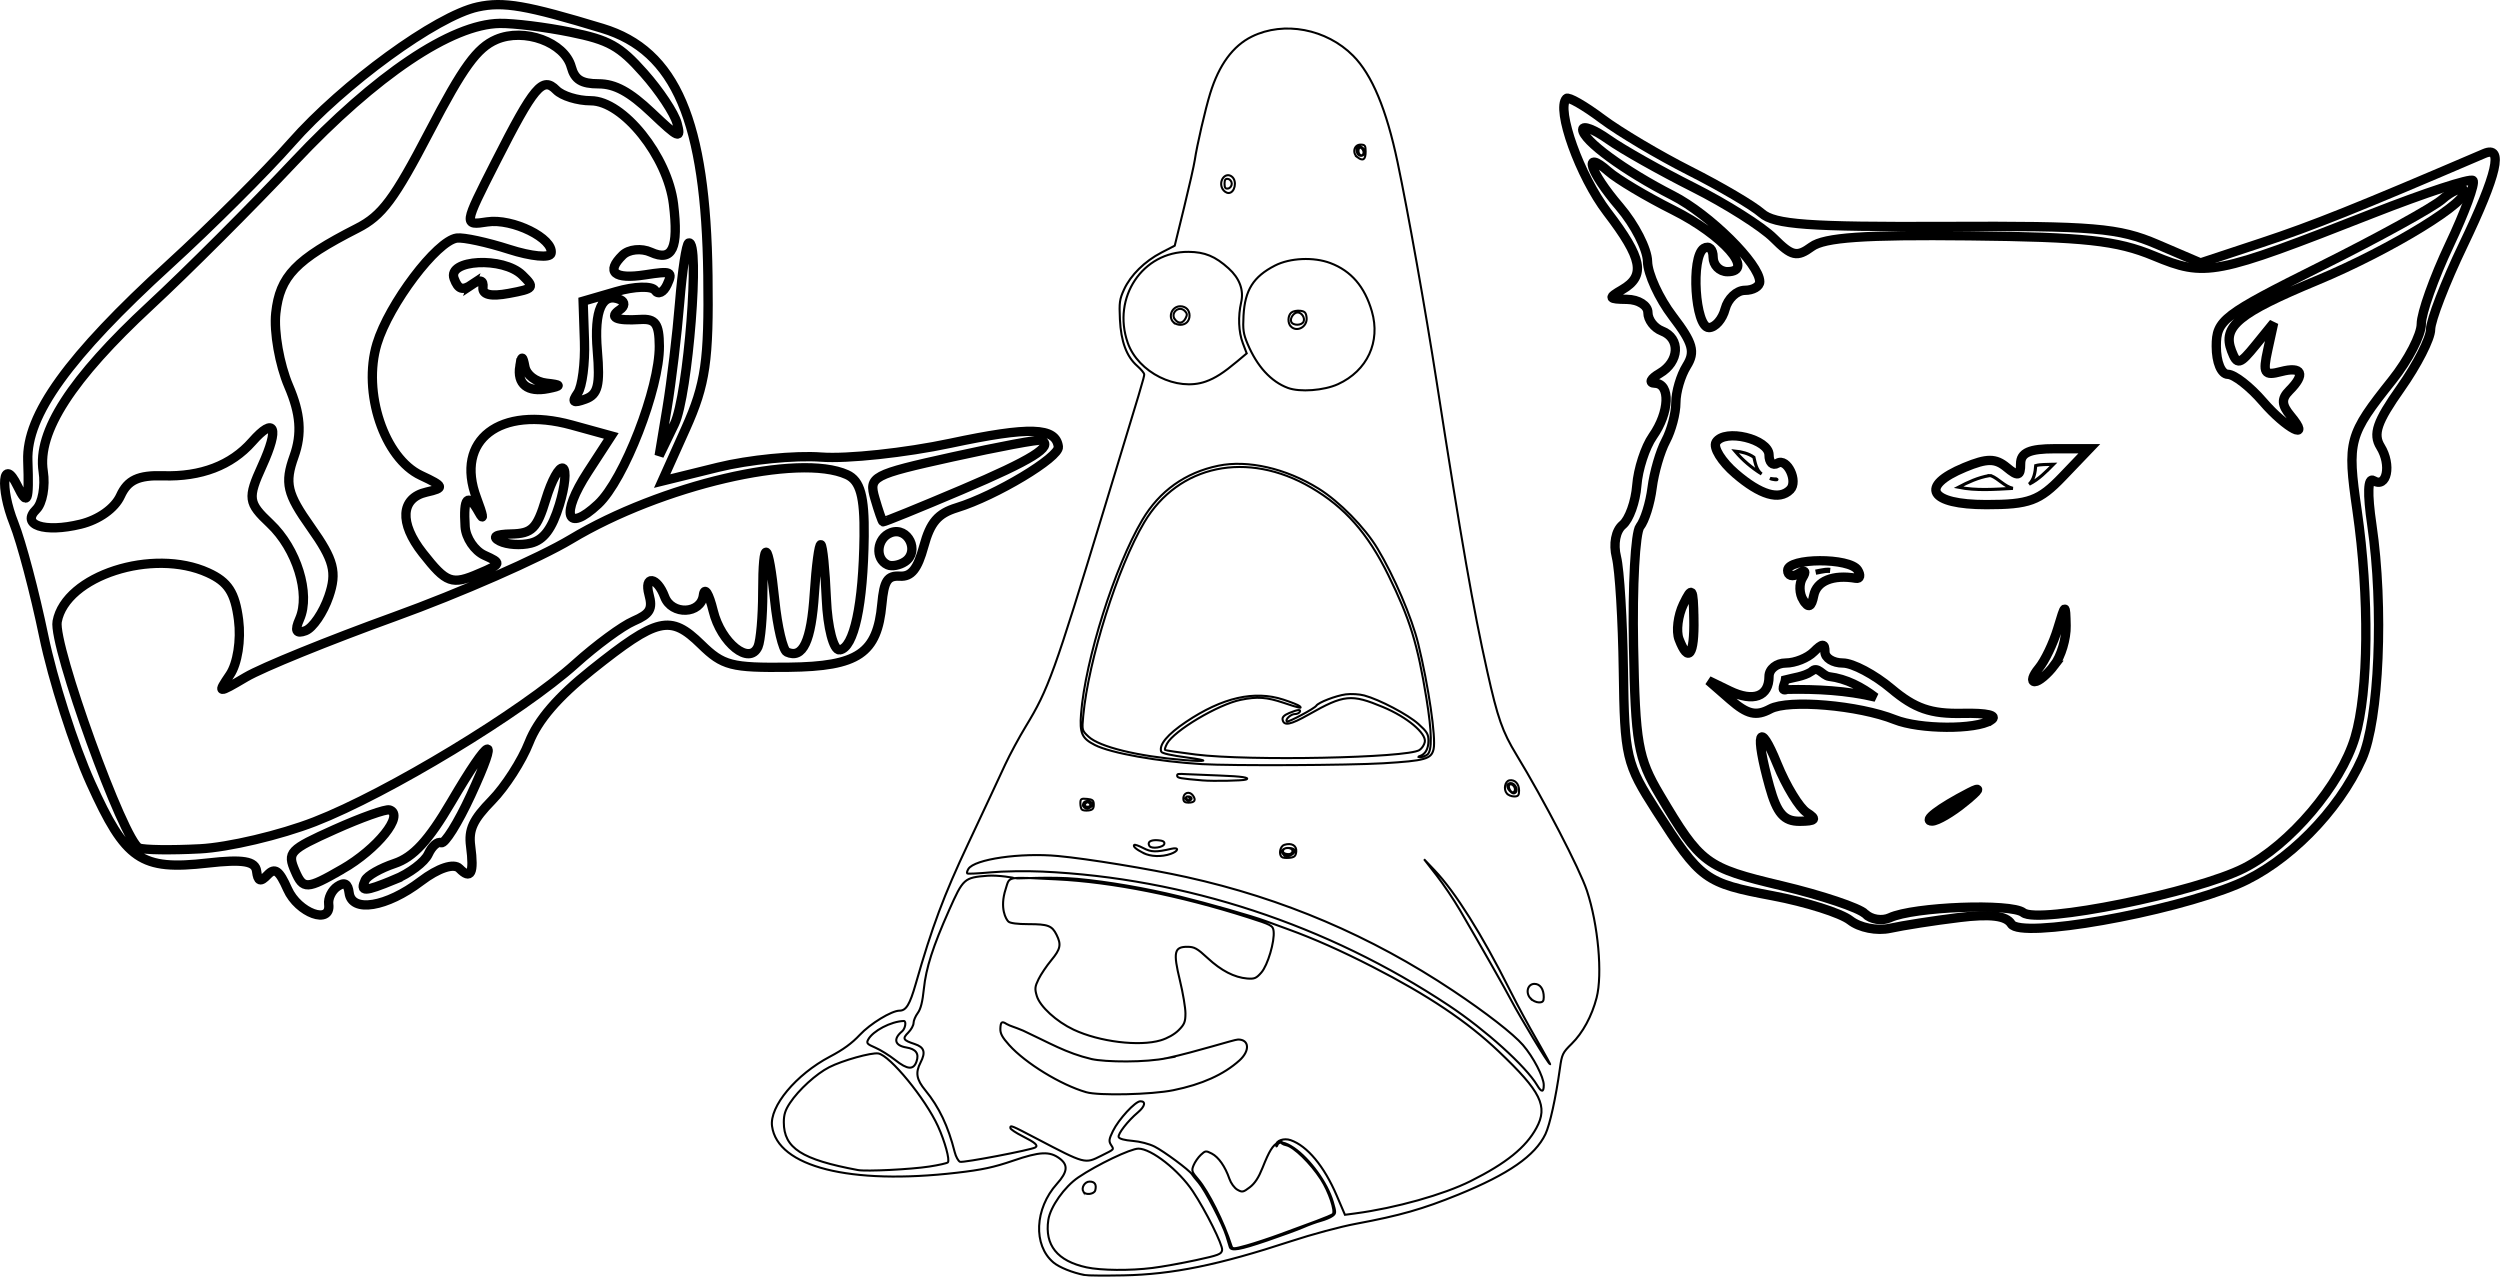 <?xml version="1.0" encoding="UTF-8" standalone="no"?>
<!-- Created with Inkscape (http://www.inkscape.org/) -->

<svg
   xmlns:dc="http://purl.org/dc/elements/1.1/"
   xmlns:cc="http://creativecommons.org/ns#"
   xmlns:rdf="http://www.w3.org/1999/02/22-rdf-syntax-ns#"
   xmlns:svg="http://www.w3.org/2000/svg"
   xmlns="http://www.w3.org/2000/svg"
   xmlns:sodipodi="http://sodipodi.sourceforge.net/DTD/sodipodi-0.dtd"
   xmlns:inkscape="http://www.inkscape.org/namespaces/inkscape"
   width="321.166mm"
   height="163.997mm"
   viewBox="0 0 321.166 163.997"
   version="1.1"
   id="svg5953"
   inkscape:version="0.92.4 (5da689c313, 2019-01-14)"
   sodipodi:docname="Patrick.svg">
  <defs
     id="defs5947">
    <inkscape:path-effect
       effect="bspline"
       id="path-effect5945"
       is_visible="true"
       weight="33.333"
       steps="2"
       helper_size="0"
       apply_no_weight="true"
       apply_with_weight="true"
       only_selected="false" />
  </defs>
  <sodipodi:namedview
     id="base"
     pagecolor="#ffffff"
     bordercolor="#666666"
     borderopacity="1.0"
     inkscape:pageopacity="0.0"
     inkscape:pageshadow="2"
     inkscape:zoom="0.49497475"
     inkscape:cx="143.07032"
     inkscape:cy="213.20062"
     inkscape:document-units="mm"
     inkscape:current-layer="layer1"
     showgrid="false"
     inkscape:window-width="1920"
     inkscape:window-height="1017"
     inkscape:window-x="-8"
     inkscape:window-y="-8"
     inkscape:window-maximized="1"
     fit-margin-top="0"
     fit-margin-left="0"
     fit-margin-right="0"
     fit-margin-bottom="0" />
  <g
     inkscape:label="Layer 1"
     inkscape:groupmode="layer"
     id="layer1"
     transform="translate(51.345,-27.242)">
    <path
       id="path6830"
       style="fill:none;stroke:#000000;stroke-width:0.265;stroke-opacity:1"
       d="m 87.843,180.357 c -0.322,-0.522 0.156,-1.321 0.791,-1.321 0.668,0 0.916,0.384 0.724,1.124 -0.13,0.502 -1.237,0.645 -1.515,0.196 z m 25.431,5.405 c 1.439,-0.531 3.472,-1.282 4.518,-1.668 1.046,-0.386 1.982,-0.783 2.08,-0.881 0.363,-0.363 -0.494,-2.901 -1.509,-4.471 -1.333,-2.063 -3.505,-4.184 -4.484,-4.38 -0.417,-0.084 -0.687,-0.268 -0.599,-0.411 0.088,-0.142 -0.093,-0.124 -0.401,0.042 -0.732,0.392 -1.16,1.082 -2.029,3.27 -0.501,1.26 -0.989,2.007 -1.635,2.5 -0.851,0.649 -0.971,0.673 -1.596,0.319 -0.379,-0.215 -0.83,-0.831 -1.027,-1.404 -0.542,-1.575 -1.39,-2.788 -2.264,-3.24 -0.75,-0.388 -0.83,-0.378 -1.408,0.165 -0.337,0.317 -0.755,0.917 -0.927,1.335 -0.288,0.695 -0.239,0.847 0.588,1.813 1.316,1.537 3.305,5.511 4.275,8.542 0.135,0.42 0.265,0.416 1.973,-0.057 1.006,-0.279 3.006,-0.942 4.445,-1.473 z m -25.087,-18.211 c -3.247,-0.939 -7.785,-3.717 -9.881,-6.048 -0.909,-1.011 -1.168,-1.498 -1.137,-2.14 0.039,-0.827 0.172,-0.984 0.803,-0.572 0.543,0.303 0.902,0.337 2.131,0.857 3.314,1.542 5.531,2.881 8.747,3.637 1.793,0.421 7.085,0.462 9.751,-0.117 3.78,-0.822 8.606,-2.38 9.101,-2.383 1.453,-0.01 1.554,1.447 0.185,2.682 -2.017,1.82 -4.826,3.085 -8.503,3.831 -2.799,0.568 -9.581,0.722 -11.197,0.254 z m 0.662,-4.266 c -1.548,-0.417 0.757,0.204 0,0 z m 9.751,-0.117 c -1.696,0.286 3.108,-0.525 0,0 z m -0.83,-2.281 c 0.866,-0.257 1.765,-0.765 2.297,-1.296 0.746,-0.746 0.875,-1.061 0.879,-2.157 0.003,-0.706 -0.318,-2.615 -0.712,-4.243 -0.881,-3.639 -0.732,-4.317 0.951,-4.317 0.905,0 1.265,0.2 2.623,1.458 1.735,1.607 3.417,2.476 5.06,2.615 0.937,0.08 1.172,-0.019 1.829,-0.768 0.818,-0.932 1.727,-3.999 1.575,-5.315 -0.082,-0.712 -0.254,-0.805 -3.262,-1.767 -8.77,-2.804 -17.513,-4.541 -24.606,-4.886 -6.619,-0.323 -6.008,-0.44 -6.557,1.255 -0.801,2.471 0.061,3.896 0.354,4.167 0.226,0.21 1.166,0.331 2.57,0.331 2.522,0 3.03,0.191 3.614,1.362 0.633,1.269 0.516,1.835 -0.675,3.273 -0.601,0.725 -1.336,1.818 -1.634,2.429 -0.474,0.972 -0.502,1.242 -0.227,2.162 0.406,1.354 2.519,3.289 4.729,4.329 3.319,1.562 8.434,2.188 11.192,1.368 z m 47.498,-5.387 c -0.669,-0.739 -0.358,-1.863 0.515,-1.863 0.725,0 1.195,0.669 1.195,1.702 0,0.536 -0.131,0.679 -0.62,0.679 -0.341,0 -0.832,-0.233 -1.09,-0.519 z M 113.301,137.333 c -0.398,-0.398 -0.181,-1.39 0.34,-1.556 0.94,-0.298 1.628,0.097 1.537,0.883 -0.066,0.569 -0.236,0.72 -0.885,0.784 -0.442,0.043 -0.888,-0.006 -0.992,-0.11 z m 1.399,-0.762 c 0,-0.42 -0.929,-0.555 -1.168,-0.169 -0.195,0.316 0.106,0.566 0.683,0.566 0.267,0 0.485,-0.179 0.485,-0.397 z m -27.064,-5.324 c -0.104,-0.104 -0.189,-0.474 -0.189,-0.823 0,-0.556 0.106,-0.624 0.86,-0.551 0.719,0.069 0.86,0.192 0.86,0.744 0,0.511 -0.153,0.679 -0.671,0.74 -0.369,0.043 -0.756,-0.007 -0.86,-0.11 z m 1.084,-0.649 c -0.052,-0.156 -0.208,-0.284 -0.346,-0.284 -0.138,0 -0.294,0.128 -0.346,0.284 -0.052,0.156 0.104,0.284 0.346,0.284 0.243,0 0.398,-0.128 0.346,-0.284 z m 11.957,-0.782 c 0,-0.741 0.782,-0.992 1.22,-0.393 0.445,0.609 0.247,0.93 -0.575,0.93 -0.473,0 -0.646,-0.144 -0.646,-0.537 z m 0.794,0.008 c 0,-0.146 -0.126,-0.265 -0.28,-0.265 -0.154,0 -0.207,0.119 -0.117,0.265 0.09,0.146 0.216,0.265 0.28,0.265 0.064,0 0.117,-0.119 0.117,-0.265 z m 40.758,-0.647 c -0.444,-0.535 -0.239,-1.579 0.331,-1.687 0.699,-0.133 1.244,0.44 1.244,1.308 0,0.625 -0.112,0.761 -0.629,0.761 -0.346,0 -0.772,-0.172 -0.946,-0.382 z m 1.046,-0.528 c 0,-0.421 -0.48,-0.814 -0.712,-0.583 -0.218,0.218 0.122,0.964 0.439,0.964 0.15,0 0.273,-0.172 0.273,-0.381 z m -40.114,-1.15 c -2.926,-0.248 -3.278,-0.312 -3.278,-0.597 0,-0.264 0.037,-0.27 1.257,-0.204 0.691,0.037 2.563,0.114 4.158,0.171 2.914,0.104 4.042,0.277 3.419,0.523 -0.37,0.146 -4.216,0.221 -5.557,0.107 z m -1.933,-2.934 c -2.126,-0.278 -3.326,-0.549 -3.399,-0.77 -0.296,-0.892 0.807,-2.21 3.192,-3.815 4.652,-3.131 8.787,-4.076 12.51,-2.859 1.006,0.329 1.943,0.702 2.081,0.83 0.385,0.355 0.058,0.287 -2.078,-0.43 -2.164,-0.727 -3.382,-0.809 -5.502,-0.373 -2.898,0.596 -8.57,3.97 -9.45,5.622 -0.206,0.387 -0.325,0.753 -0.265,0.814 0.061,0.061 1.837,0.325 3.947,0.588 6.807,0.848 27.142,0.442 28.74,-0.573 0.309,-0.196 0.62,-0.664 0.692,-1.039 0.213,-1.114 -2.279,-3.199 -5.355,-4.481 -4.108,-1.712 -5.016,-1.62 -9.577,0.962 -2.34,1.325 -3.178,1.489 -3.338,0.655 -0.062,-0.323 0.197,-0.585 0.848,-0.857 1.09,-0.456 1.583,-0.502 1.352,-0.127 -0.09,0.146 -0.38,0.265 -0.645,0.265 -0.501,0 -1.254,0.703 -1.012,0.945 0.157,0.157 3.562,-1.661 3.784,-2.019 0.26,-0.421 2.516,-1.29 3.786,-1.459 0.685,-0.091 1.754,-0.028 2.376,0.14 1.952,0.526 5.607,2.45 6.955,3.661 1.107,0.995 1.293,1.304 1.293,2.146 0,1.02 -0.375,1.715 -1.058,1.959 -0.342,0.122 -0.34,0.145 0.016,0.163 0.227,0.011 0.63,-0.138 0.895,-0.332 0.633,-0.463 0.598,-2.834 -0.109,-7.188 -1.143,-7.045 -2.122,-10.216 -4.895,-15.859 -2.647,-5.386 -5.593,-8.728 -9.925,-11.258 -8.195,-4.786 -17.034,-2.944 -21.437,4.467 -3.404,5.73 -7.169,17.679 -7.838,24.876 -0.171,1.844 -0.166,1.865 0.682,2.657 1.418,1.324 6.321,2.523 12.317,3.012 3.038,0.248 3.29,0.053 0.418,-0.322 z m 4.471,-73.067 c -0.553,-1.033 0.402,-2.236 1.23,-1.55 0.684,0.567 0.356,2.089 -0.449,2.089 -0.27,0 -0.621,-0.243 -0.78,-0.539 z m 17.366,-4.036 c -0.725,-0.53 -0.476,-1.642 0.367,-1.642 0.576,0 0.661,0.116 0.661,0.904 0,1.018 -0.325,1.252 -1.028,0.738 z m 0.724,-0.857 c -0.082,-0.214 -0.255,-0.388 -0.385,-0.388 -0.271,0 -0.319,0.623 -0.067,0.875 0.282,0.282 0.612,-0.072 0.452,-0.486 z M 145.184,159.258 c 0,0 -1.434,-2.573 -2.566,-4.829 -3.592,-7.157 -7.001,-12.58 -9.678,-15.394 l -1.339,-1.407 1.596,2.059 c 0.878,1.132 2.239,3.156 3.024,4.498 2.533,4.329 5.795,10.068 6.675,11.748 0.912,1.74 4.668,8.029 4.897,8.029 0.076,0 -2.609,-4.703 -2.609,-4.703 z M 114.488,69.181 c -0.434,-0.434 -0.4,-1.402 0.063,-1.786 0.209,-0.174 0.716,-0.278 1.124,-0.231 0.603,0.069 0.76,0.233 0.832,0.866 0.134,1.181 -1.219,1.952 -2.02,1.151 z m -15.081,-0.529 c -0.742,-0.742 -0.183,-2.064 0.873,-2.064 0.709,0 1.191,0.481 1.191,1.191 0,0.709 -0.481,1.191 -1.191,1.191 -0.306,0 -0.698,-0.143 -0.873,-0.318 z m 0.214,-0.341 c -0.684,-0.825 0.477,-1.886 1.234,-1.129 0.318,0.318 0.339,0.52 0.102,0.962 -0.351,0.655 -0.877,0.721 -1.337,0.167 z m 3.926,7.948 c 1.214,-0.428 2.294,-1.121 4.068,-2.609 l 1.201,-1.008 -0.498,-1.31 c -0.549,-1.446 -0.63,-3.451 -0.213,-5.264 0.358,-1.554 -0.206,-3.077 -1.612,-4.346 -1.724,-1.558 -3.058,-2.108 -5.156,-2.125 -5.892,-0.05 -9.849,5.871 -7.807,11.68 1.344,3.823 6.306,6.292 10.016,4.983 z m 10.982,-7.69 c -0.175,-0.457 0.336,-1.187 0.832,-1.187 0.507,0 0.955,0.674 0.77,1.157 -0.208,0.542 -1.396,0.565 -1.602,0.03 z m 6.019,8.023 c 3.76,-1.721 5.484,-5.436 4.344,-9.358 -0.923,-3.174 -2.654,-5.187 -5.33,-6.196 -2.135,-0.805 -5.19,-0.669 -7.112,0.318 -2.783,1.428 -3.864,3.146 -4.044,6.427 -0.1,1.812 -0.024,2.341 0.522,3.636 1.222,2.897 3.006,4.847 5.175,5.656 1.537,0.573 4.648,0.34 6.445,-0.483 z m 2.454,-29.702 c -0.081,-0.211 -0.073,-0.504 0.017,-0.65 0.256,-0.414 0.941,-0.025 0.941,0.533 0,0.587 -0.743,0.677 -0.958,0.117 z m -17.034,3.956 c 0,-0.524 0.116,-0.678 0.463,-0.611 0.255,0.049 0.463,0.324 0.463,0.611 0,0.287 -0.208,0.562 -0.463,0.611 -0.347,0.067 -0.463,-0.087 -0.463,-0.611 z m -2.91,74.561 c -5.629,-0.331 -11.706,-1.416 -13.74,-2.453 -1.683,-0.858 -1.975,-1.512 -1.785,-3.986 0.537,-6.96 4.321,-18.94 7.879,-24.943 2.199,-3.71 5.518,-6.074 9.76,-6.952 3.778,-0.781 8.674,0.337 12.877,2.94 2.656,1.645 5.943,4.99 7.571,7.706 2.147,3.579 4.409,8.869 5.231,12.229 1.316,5.381 2.294,12.068 1.976,13.516 -0.283,1.287 -1.065,1.508 -6.485,1.834 -4.361,0.262 -19.472,0.333 -23.283,0.11 z m 39.579,3.477 c -0.491,-0.491 -0.437,-1.045 0.101,-1.045 0.535,0 0.982,0.85 0.632,1.2 -0.209,0.209 -0.412,0.166 -0.733,-0.156 z m -41.696,0.94 c 0,-0.146 0.179,-0.265 0.397,-0.265 0.218,0 0.397,0.119 0.397,0.265 0,0.146 -0.179,0.265 -0.397,0.265 -0.218,0 -0.397,-0.119 -0.397,-0.265 z m -13.102,1.05 c -0.103,-0.166 -0.062,-0.427 0.09,-0.579 0.356,-0.356 1.185,-0.045 1.04,0.389 -0.147,0.442 -0.896,0.568 -1.13,0.19 z m 8.481,5.05 c -0.309,-0.501 0.133,-0.807 1.07,-0.741 0.651,0.046 0.896,0.18 0.843,0.462 -0.087,0.466 -1.656,0.696 -1.913,0.28 z m 17.233,1.132 c -0.439,-0.439 -0.129,-0.882 0.617,-0.882 0.502,0 0.794,0.135 0.794,0.369 0,0.524 -1.027,0.898 -1.411,0.513 z m -18.036,-0.239 c -0.933,-0.484 -1.34,-0.847 -1.155,-1.032 0.073,-0.073 0.601,0.111 1.173,0.409 1.023,0.533 1.627,0.547 3.62,0.086 1.014,-0.235 0.928,0.301 -0.106,0.661 -1.172,0.409 -2.602,0.358 -3.532,-0.125 z m -29.12,26.793 c 0.355,-1.014 -0.068,-1.601 -1.298,-1.801 -1.505,-0.245 -1.732,-1.097 -0.553,-2.076 0.417,-0.346 0.577,-1.34 0.213,-1.328 -1.64,0.053 -3.975,1.274 -4.572,2.39 -0.248,0.463 -0.143,0.581 0.914,1.034 0.656,0.281 1.811,1 2.566,1.596 1.573,1.243 2.342,1.295 2.731,0.185 z m 80.581,3.033 c 0,-1.023 -1.341,-3.605 -2.676,-5.152 -1.223,-1.417 -4.755,-4.163 -8.966,-6.969 -10.598,-7.061 -21.856,-11.86 -34.264,-14.606 -4.76,-1.054 -12.643,-2.345 -16.508,-2.705 -4.816,-0.448 -10.731,0.406 -11.505,1.662 -0.153,0.248 -0.221,0.507 -0.151,0.577 0.07,0.07 1.435,0.006 3.033,-0.141 1.599,-0.147 4.571,-0.192 6.605,-0.099 18.391,0.836 36.625,6.841 52.223,17.199 4.739,3.147 9.919,7.824 11.362,10.258 0.553,0.933 0.846,0.924 0.846,-0.024 z M 68.056,177.102 c 1.194,-0.185 2.258,-0.423 2.364,-0.529 0.281,-0.281 -0.379,-2.703 -1.266,-4.647 -1.618,-3.549 -6.182,-9.112 -7.67,-9.35 -0.886,-0.141 -4.593,0.895 -6.294,1.761 -1.677,0.853 -3.927,2.901 -5.05,4.597 -0.608,0.919 -0.792,1.496 -0.792,2.487 0,3.313 2.297,4.792 9.525,6.134 1.063,0.197 6.821,-0.087 9.183,-0.453 z m 43.371,9.506 c 1.873,-0.638 3.969,-1.406 4.658,-1.708 0.688,-0.302 1.704,-0.671 2.257,-0.82 0.553,-0.149 1.22,-0.428 1.483,-0.62 0.453,-0.331 0.455,-0.427 0.045,-1.836 -0.699,-2.403 -2.964,-5.53 -5.015,-6.921 -1.108,-0.752 -1.885,-0.887 -2.097,-0.363 -0.101,0.249 -0.139,0.252 -0.154,0.009 -0.037,-0.576 1,-0.934 1.849,-0.638 2.15,0.749 4.309,3.347 5.931,7.134 l 1.052,2.457 1.328,-0.176 c 5.182,-0.688 11.346,-2.416 14.822,-4.155 4.569,-2.287 7.082,-4.316 8.443,-6.817 1.523,-2.799 0.608,-4.658 -4.846,-9.844 -4.043,-3.844 -9.061,-7.208 -16.24,-10.886 -3.978,-2.038 -7.503,-3.605 -10.772,-4.789 -1.091,-0.395 -2.401,-0.873 -2.91,-1.062 -1.725,-0.639 -7.464,-2.277 -11.083,-3.163 -4.343,-1.063 -9.192,-1.899 -13.126,-2.263 -3.36,-0.311 -7.873,-0.002 -7.938,-0.067 -0.065,-0.065 -2.258,-0.439 -3.599,-0.333 -3.003,0.238 -3.114,0.337 -4.939,4.435 -2.065,4.636 -2.957,7.416 -3.232,10.074 -0.177,1.707 -0.403,2.606 -0.788,3.126 -0.297,0.402 -0.54,0.978 -0.54,1.282 0,0.304 -0.307,0.859 -0.682,1.234 -0.778,0.778 -0.665,0.98 0.814,1.463 1.245,0.406 1.454,1.051 0.771,2.373 -0.684,1.323 -0.535,2.181 0.624,3.592 1.751,2.132 2.925,4.604 3.758,7.913 0.152,0.604 0.463,1.169 0.691,1.256 0.388,0.149 9.145,-1.522 9.667,-1.845 0.408,-0.252 -0.012,-0.622 -1.64,-1.444 -0.863,-0.435 -1.568,-0.909 -1.568,-1.052 0,-0.399 0.069,-0.371 3.381,1.363 6.259,3.277 6.191,3.259 8.282,2.208 1.777,-0.893 1.666,-0.769 1.263,-1.415 -0.29,-0.464 -0.253,-0.726 0.251,-1.761 0.736,-1.515 2.869,-3.83 3.529,-3.83 0.743,0 0.593,0.662 -0.323,1.433 -1.289,1.085 -2.612,2.787 -2.464,3.172 0.084,0.218 0.759,0.402 1.781,0.484 0.948,0.076 2.148,0.386 2.829,0.731 1.203,0.609 4.478,3.034 4.798,3.553 0.097,0.157 0.486,0.642 0.865,1.079 0.82,0.945 3.127,5.381 3.577,6.879 0.175,0.582 0.364,1.207 0.422,1.389 0.176,0.561 1.246,0.376 4.784,-0.829 z m -14.718,3.524 c 1.237,-0.154 3.737,-0.602 5.556,-0.995 2.966,-0.642 3.316,-0.777 3.392,-1.308 0.092,-0.642 -2.102,-5.043 -3.754,-7.532 -1.808,-2.724 -5.337,-5.494 -6.999,-5.494 -1.002,0 -5.307,2.059 -7.718,3.691 -1.78,1.205 -3.606,3.794 -3.857,5.469 -0.486,3.241 1.161,5.283 4.913,6.093 1.86,0.401 5.588,0.435 8.467,0.077 z m -8.731,0.908 c -1.536,-0.295 -3.245,-0.985 -3.989,-1.61 -2.631,-2.214 -2.422,-6.916 0.449,-10.109 1.371,-1.525 1.465,-2.419 0.341,-3.254 -1.281,-0.952 -2.521,-0.893 -5.959,0.281 -2.517,0.86 -3.967,1.17 -7.247,1.551 -13.715,1.593 -23.036,-0.757 -23.737,-5.984 -0.339,-2.53 3.079,-6.635 7.433,-8.928 1.711,-0.901 2.831,-1.718 3.847,-2.805 1.343,-1.437 4.085,-3.105 5.101,-3.105 0.844,0 1.319,-0.785 2.08,-3.441 2.103,-7.341 3.608,-11.367 6.726,-17.99 1.199,-2.547 2.512,-5.345 2.917,-6.218 0.406,-0.873 1.237,-2.659 1.848,-3.969 0.611,-1.31 1.798,-3.51 2.638,-4.89 2.909,-4.778 3.646,-6.821 10.027,-27.786 4.957,-16.285 5.195,-17.086 5.195,-17.443 0,-0.165 -0.402,-0.653 -0.893,-1.084 -1.375,-1.207 -2.092,-3.134 -2.228,-5.989 -0.103,-2.153 -0.043,-2.581 0.532,-3.837 0.841,-1.836 2.655,-3.628 4.797,-4.739 l 1.713,-0.888 1.201,-4.904 c 0.66,-2.697 1.279,-5.44 1.375,-6.095 0.272,-1.849 1.36,-6.565 1.977,-8.56 1.133,-3.67 2.92,-6.106 5.358,-7.306 4.114,-2.025 9.582,-0.99 13.006,2.463 2.429,2.45 4.274,6.869 5.708,13.677 1.34,6.36 3.575,18.912 5.015,28.168 3.231,20.765 4.685,29.083 6.519,37.296 1.333,5.97 1.94,7.702 3.734,10.652 3.526,5.798 8.139,14.696 9.06,17.477 1.443,4.356 2.02,10.732 1.243,13.745 -0.606,2.352 -1.777,4.514 -3.207,5.922 -1.161,1.143 -1.255,1.34 -1.51,3.175 -0.524,3.768 -1.291,7.241 -1.86,8.43 -1.333,2.782 -4.73,5.14 -11.191,7.768 -4.565,1.857 -7.505,2.695 -13.136,3.743 -1.995,0.371 -5.65,1.353 -8.397,2.255 -9.272,3.045 -15.186,4.25 -21.462,4.374 -2.401,0.047 -4.663,0.029 -5.027,-0.041 z"
       inkscape:connector-curvature="0"
       sodipodi:nodetypes="csccccscccccccccccccccccccccccccscccccccsccsccccccccssccscccssscccccccscsscscscccscscscsssscssccsscsssscsscccccsccccsccccsccscssscccscccsscsscsccccsccssccscccccccccssccccccccssscccccccccccssccscccscsccccsccsccscscsscsscccscsssscssssssccccccccccsscccsccccccccccccccccsccccccccccccccscccccccccccccccccsccccccsscsccccscccsscccscccccccccccccsssccccccccccssssssccssscccsccscsscscscccccccccc" />
    <path
       inkscape:connector-curvature="0"
       style="fill:none;stroke:#000000;stroke-width:1.197;stroke-opacity:1"
       d="m 242.908,80.646 c -1.161,-1.398 -1.196,-2.182 -0.147,-3.232 2.113,-2.113 1.658,-3.148 -1.07,-2.435 -2.168,0.567 -2.367,0.238 -1.701,-2.805 l 0.755,-3.448 -2.305,2.839 c -2.075,2.557 -2.384,2.631 -3.108,0.746 -1.203,-3.134 0.87,-4.841 10.991,-9.049 9.537,-3.965 20.039,-10.425 18.862,-11.602 -0.371,-0.371 -1.621,0.161 -2.777,1.183 -1.156,1.022 -8.162,4.884 -15.569,8.581 -12.658,6.32 -13.466,6.938 -13.466,10.304 0,2.056 0.637,3.59 1.496,3.602 0.823,0.012 2.843,1.586 4.489,3.498 3.024,3.514 6.386,5.234 3.549,1.816 z"
       id="path3759" />
    <path
       inkscape:connector-curvature="0"
       style="fill:none;stroke:#000000;stroke-width:1.197;stroke-opacity:1"
       d="m 178.628,90.156 c 1.079,-1.079 -0.407,-4.158 -1.639,-3.396 -0.589,0.364 -1.072,-0.115 -1.072,-1.064 0,-2.047 -5.704,-3.429 -6.804,-1.649 -0.419,0.678 0.701,2.491 2.489,4.029 3.209,2.76 5.629,3.477 7.025,2.081 z"
       id="path3757" />
    <path
       inkscape:connector-curvature="0"
       style="fill:none;stroke:#000000;stroke-width:1.197;stroke-opacity:1"
       d="m 213.623,88.478 3.44,-3.591 h -4.414 c -3.273,0 -4.413,0.502 -4.413,1.942 0,1.59 -0.325,1.672 -1.794,0.453 -1.431,-1.187 -2.523,-1.188 -5.387,-10e-4 -5.914,2.45 -4.562,4.788 2.768,4.788 5.504,0 6.823,-0.483 9.8,-3.591 z"
       id="path3755" />
    <path
       inkscape:connector-curvature="0"
       style="fill:none;stroke:#000000;stroke-width:1.197;stroke-opacity:1"
       d="m 180.307,104.338 c -0.517,-0.823 -0.556,-2.118 -0.086,-2.878 0.529,-0.856 0.328,-1.057 -0.528,-0.528 -0.76,0.47 -1.382,0.284 -1.382,-0.414 0,-1.628 7.993,-1.664 8.996,-0.041 0.417,0.675 0.314,1.15 -0.229,1.055 -2.938,-0.51 -5.048,0.35 -5.416,2.207 -0.304,1.532 -0.668,1.693 -1.355,0.599 z"
       id="path3753" />
    <path
       inkscape:connector-curvature="0"
       style="fill:none;stroke:#000000;stroke-width:1.197;stroke-opacity:1"
       d="m 166.26,106.732 c -0.073,-4.039 -0.208,-4.225 -1.35,-1.862 -0.698,1.445 -0.948,3.465 -0.555,4.489 1.21,3.152 1.99,2.075 1.906,-2.627 z"
       id="path3749" />
    <path
       inkscape:connector-curvature="0"
       style="fill:none;stroke:#000000;stroke-width:1.197;stroke-opacity:1"
       d="m 212.555,112.717 c 0.875,-1.152 1.561,-3.441 1.525,-5.087 -0.063,-2.921 -0.089,-2.912 -1.076,0.376 -0.556,1.853 -1.653,4.142 -2.438,5.087 -0.785,0.945 -1.016,1.719 -0.514,1.719 0.502,0 1.628,-0.943 2.503,-2.095 z"
       id="path3747" />
    <path
       inkscape:connector-curvature="0"
       style="fill:none;stroke:#000000;stroke-width:1.197;stroke-opacity:1"
       d="m 204.42,119.764 c 0.962,-0.61 -0.456,-0.951 -3.661,-0.879 -4.066,0.091 -6.103,-0.617 -9.144,-3.175 -2.152,-1.811 -4.948,-3.292 -6.215,-3.292 -1.266,0 -2.302,-0.646 -2.302,-1.436 0,-1.117 -0.319,-1.117 -1.436,0 -0.79,0.79 -2.406,1.436 -3.591,1.436 -1.185,0 -2.155,0.776 -2.155,1.725 0,2.592 -2.02,3.332 -5.063,1.854 l -2.718,-1.32 2.804,2.444 c 2.197,1.915 3.309,2.174 5.133,1.198 2.344,-1.254 11.36,-0.482 16.003,1.371 3.191,1.273 10.385,1.317 12.344,0.074 z"
       id="path3745" />
    <path
       inkscape:connector-curvature="0"
       style="fill:none;stroke:#000000;stroke-width:1.197;stroke-opacity:1"
       d="m 201.054,130.266 c 1.988,-1.626 2.189,-2.032 0.599,-1.21 -3.904,2.018 -6.069,3.675 -4.788,3.667 0.658,-0.006 2.544,-1.11 4.19,-2.456 z"
       id="path3743" />
    <path
       inkscape:connector-curvature="0"
       style="fill:none;stroke:#000000;stroke-width:1.197;stroke-opacity:1"
       d="m 180.778,131.641 c -0.947,-0.599 -2.668,-3.419 -3.823,-6.266 -2.334,-5.751 -2.906,-4.049 -0.975,2.904 0.961,3.462 1.85,4.485 3.884,4.47 2.051,-0.016 2.254,-0.26 0.914,-1.108 z"
       id="path3741" />
    <path
       inkscape:connector-curvature="0"
       style="fill:none;stroke:#000000;stroke-width:1.197;stroke-opacity:1"
       d="m 188.251,144.622 c -0.75,-0.75 -5.583,-2.369 -10.739,-3.597 -9.757,-2.324 -10.366,-2.778 -15.643,-11.684 -2.793,-4.713 -3.121,-6.579 -3.363,-19.152 -0.147,-7.662 0.227,-14.546 0.832,-15.299 0.605,-0.753 1.305,-2.993 1.557,-4.977 0.251,-1.985 1.041,-4.7 1.755,-6.034 0.714,-1.334 1.298,-3.546 1.298,-4.915 0,-1.369 0.622,-3.485 1.383,-4.703 1.139,-1.823 0.822,-2.95 -1.796,-6.381 -1.748,-2.292 -3.2,-5.463 -3.227,-7.046 -0.027,-1.584 -1.643,-4.745 -3.591,-7.024 -3.859,-4.514 -4.814,-7.521 -1.448,-4.557 1.152,1.015 4.903,3.252 8.336,4.972 6.433,3.223 10.564,7.919 6.968,7.919 -1.011,0 -1.838,-0.84 -1.838,-1.866 0,-1.026 -0.534,-1.536 -1.186,-1.133 -1.712,1.058 -1.135,10.182 0.644,10.182 0.803,0 1.741,-1.077 2.086,-2.394 0.344,-1.317 1.484,-2.394 2.534,-2.394 1.049,0 1.908,-0.497 1.908,-1.105 0,-2.271 -6.455,-8.662 -11.186,-11.076 -6.163,-3.144 -11.557,-7.1 -11.557,-8.475 0,-0.579 1.481,-0.008 3.292,1.271 1.81,1.278 6.724,4.049 10.918,6.157 4.194,2.108 8.84,5.047 10.323,6.53 2.337,2.337 2.99,2.483 4.887,1.096 1.631,-1.192 6.791,-1.55 20.201,-1.402 14.935,0.165 18.991,0.605 23.754,2.577 6.66,2.758 7.735,2.549 28.099,-5.452 6.763,-2.657 12.567,-4.56 12.897,-4.229 0.331,0.331 -1.027,4.045 -3.018,8.253 -1.991,4.208 -3.62,8.789 -3.621,10.18 -5.4e-4,1.391 -1.668,4.623 -3.705,7.182 -5.647,7.094 -5.84,7.805 -4.552,16.727 1.609,11.145 1.501,23.33 -0.258,29.202 -1.825,6.091 -8.341,13.775 -14.226,16.778 -6.153,3.139 -26.493,7.246 -28.387,5.732 -1.552,-1.241 -14.097,-0.763 -17.137,0.652 -1.006,0.468 -2.443,0.238 -3.194,-0.513 z"
       id="path3739" />
    <path
       inkscape:connector-curvature="0"
       style="fill:none;stroke:#000000;stroke-width:1.197;stroke-opacity:1"
       d="m 200.284,145.121 c 4.084,-0.501 6.095,-0.257 6.761,0.821 1.189,1.923 20.283,-1.429 29.013,-5.094 6.373,-2.675 13.021,-9.368 16.026,-16.135 2.221,-5.001 2.831,-19.43 1.271,-30.057 -0.591,-4.023 -0.512,-6.126 0.212,-5.678 1.72,1.063 2.357,-1.999 0.904,-4.348 -1.002,-1.621 -0.46,-3.199 2.583,-7.516 2.119,-3.006 3.852,-6.407 3.852,-7.558 0,-1.151 1.885,-6.028 4.19,-10.836 4.375,-9.128 5.225,-12.838 2.693,-11.752 -16.383,7.027 -21.93,9.25 -28.544,11.439 l -7.896,2.613 -5.58,-2.392 c -4.926,-2.111 -8.113,-2.381 -27.173,-2.295 -17.592,0.079 -21.971,-0.236 -23.632,-1.7 -1.121,-0.988 -5.271,-3.429 -9.221,-5.426 -3.95,-1.996 -9.029,-5.013 -11.286,-6.704 -2.257,-1.691 -4.312,-2.866 -4.566,-2.612 -1.369,1.369 1.725,9.998 5.233,14.593 4.545,5.954 4.98,8.188 1.941,9.959 -1.871,1.09 -1.807,1.224 0.599,1.256 1.487,0.02 2.693,0.783 2.693,1.704 0,0.917 0.808,1.978 1.796,2.356 2.434,0.934 2.268,3.961 -0.299,5.456 -1.163,0.677 -1.429,1.236 -0.599,1.256 2.033,0.049 1.887,3.733 -0.27,6.813 -0.971,1.387 -1.896,4.231 -2.055,6.321 -0.159,2.09 -0.975,4.369 -1.814,5.064 -0.9,0.747 -1.227,2.448 -0.799,4.155 0.399,1.59 0.798,8.14 0.886,14.556 0.153,11.107 0.356,11.97 4.246,18.03 5.708,8.893 6.216,9.264 14.947,10.911 4.281,0.808 8.753,2.225 9.937,3.15 1.228,0.959 3.44,1.398 5.146,1.023 1.646,-0.362 5.608,-0.98 8.805,-1.372 z"
       id="path3737" />
    <path
       id="path3638"
       style="fill:none;stroke:#000000;stroke-width:1.197;stroke-opacity:1"
       d="m -39.689,127.825 c -2.162,-4.783 -4.878,-13.27 -6.035,-18.861 -1.157,-5.591 -2.882,-12.114 -3.833,-14.496 -1.832,-4.585 -1.439,-8.715 0.456,-4.799 1.291,2.667 1.518,2.111 1.328,-3.246 -0.207,-5.853 5.229,-13.395 18.171,-25.209 5.348,-4.882 12.406,-11.921 15.684,-15.643 6.654,-7.555 18.646,-16.29 23.943,-17.441 3.312,-0.72 6.222,-0.219 16.023,2.756 9.434,2.864 13.285,11.887 13.549,31.753 0.146,10.916 -0.297,13.963 -2.853,19.661 l -3.026,6.743 7.18,-1.769 c 3.949,-0.973 9.914,-1.563 13.257,-1.311 3.342,0.252 10.807,-0.547 16.588,-1.776 10.222,-2.172 13.556,-2.065 13.875,0.449 0.171,1.35 -8.072,6.299 -13.033,7.824 -2.449,0.753 -3.411,1.872 -4.25,4.947 -0.801,2.934 -1.604,3.942 -3.067,3.853 -1.605,-0.098 -2.048,0.587 -2.325,3.591 -0.585,6.344 -3.034,8.005 -11.959,8.109 -7.389,0.087 -8.463,-0.193 -11.27,-2.939 -3.946,-3.86 -5.58,-3.478 -14.068,3.289 -4.322,3.445 -6.897,6.436 -8.027,9.323 -0.915,2.338 -3.059,5.677 -4.763,7.42 -2.441,2.496 -3.023,3.748 -2.741,5.892 0.463,3.519 0.033,4.37 -1.449,2.863 -0.708,-0.72 -2.717,-0.053 -4.95,1.642 -4.408,3.347 -8.882,4.076 -9.209,1.5 -0.153,-1.208 -0.583,-1.442 -1.509,-0.823 -0.712,0.476 -1.214,1.499 -1.116,2.272 0.343,2.703 -3.922,1.147 -5.287,-1.929 -1.075,-2.423 -1.625,-2.817 -2.563,-1.835 -0.925,0.968 -1.243,0.861 -1.413,-0.479 -0.164,-1.291 -1.748,-1.555 -6.271,-1.044 -8.62,0.974 -10.542,-0.341 -15.04,-10.29 z m 14.025,8.463 c 3.675,-0.192 10.307,-1.759 14.739,-3.482 9.402,-3.655 26.621,-14.082 33.524,-20.301 2.648,-2.385 5.993,-4.846 7.434,-5.468 2.134,-0.922 2.505,-1.555 2,-3.412 -0.69,-2.539 1.039,-2.303 2.003,0.273 0.901,2.408 4.67,2.268 4.981,-0.186 0.144,-1.14 0.71,-0.242 1.257,1.996 1.014,4.151 4.688,7.081 5.766,4.599 0.328,-0.755 0.599,-3.887 0.603,-6.96 0.009,-7.28 0.731,-6.797 1.538,1.029 0.352,3.416 1.055,6.399 1.562,6.63 2.051,0.934 3.133,-1.372 3.529,-7.517 0.229,-3.559 0.606,-6.384 0.838,-6.278 0.232,0.106 0.548,3.231 0.703,6.946 0.155,3.714 0.924,6.672 1.71,6.572 1.838,-0.233 3.037,-5.809 3.142,-14.605 0.061,-5.136 -0.494,-7.13 -2.2,-7.907 -6.149,-2.8 -23.886,1.35 -35.474,8.3 -4.05,2.429 -14.247,6.905 -22.659,9.946 -8.413,3.041 -16.995,6.532 -19.071,7.756 -3.656,2.157 -3.721,2.148 -2.073,-0.286 0.973,-1.436 1.45,-4.459 1.113,-7.056 -0.457,-3.523 -1.339,-4.884 -3.927,-6.063 -7.097,-3.232 -18.298,0.391 -19.376,6.267 -0.56,3.05 8.583,28.321 10.528,29.101 0.621,0.249 4.136,0.296 7.811,0.104 z m 18.253,2.638 c 4.559,-2.618 8.081,-7.02 6.108,-7.635 -0.475,-0.148 -3.649,0.982 -7.053,2.511 -5.824,2.617 -6.123,2.933 -5.071,5.358 1.034,2.382 1.49,2.364 6.016,-0.235 z m 6.733,1.319 c 1.934,-0.793 3.893,-2.269 4.353,-3.279 0.46,-1.01 1.204,-1.669 1.654,-1.465 0.45,0.204 2.163,-2.538 3.807,-6.094 3.821,-8.263 2.588,-7.831 -2.526,0.886 -2.906,4.955 -4.858,7.07 -7.267,7.876 -1.812,0.606 -3.508,1.572 -3.77,2.148 -0.7,1.537 -0.147,1.526 3.75,-0.072 z M -40.993,94.582 c 2.338,-0.57 4.391,-2.031 5.128,-3.651 0.92,-2.02 2.298,-2.666 5.47,-2.566 4.862,0.153 8.752,-1.334 11.433,-4.371 2.932,-3.322 3.544,-1.859 1.291,3.088 -1.892,4.155 -1.81,4.76 1.008,7.409 3.435,3.228 5.238,9.041 3.808,12.277 -0.671,1.52 -0.453,1.952 0.758,1.499 0.936,-0.35 2.284,-2.335 2.996,-4.412 1.067,-3.112 0.661,-4.669 -2.309,-8.859 -3.079,-4.343 -3.393,-5.673 -2.159,-9.134 1.031,-2.89 0.834,-5.475 -0.69,-9.028 -1.174,-2.738 -1.92,-6.955 -1.656,-9.37 0.518,-4.753 2.537,-6.854 10.48,-10.906 3.161,-1.612 4.727,-3.712 9.263,-12.417 4.317,-8.284 6.112,-10.758 8.577,-11.822 3.588,-1.548 8.776,0.349 9.639,3.524 0.443,1.629 1.313,2.167 3.506,2.167 2.104,-3.98e-4 4.003,1.03 6.813,3.696 3.518,3.338 3.835,3.47 3.269,1.362 -0.345,-1.284 -2.262,-4.176 -4.261,-6.426 -3.109,-3.501 -4.471,-4.261 -9.438,-5.269 -3.193,-0.648 -7.282,-1.154 -9.088,-1.125 -6.201,0.099 -15.929,6.642 -26.381,17.744 -5.482,5.823 -13.82,14.159 -18.53,18.525 -10.106,9.368 -14.513,16.197 -13.731,21.278 0.295,1.917 -0.102,4.113 -0.883,4.881 -2.047,2.013 1.026,3.042 5.687,1.906 z m 51.224,6.325 c 2.875,-1.243 2.895,-1.312 0.655,-2.332 -1.27,-0.578 -2.385,-2.231 -2.477,-3.672 -0.245,-3.82 0.344,-4.429 1.776,-1.836 0.694,1.256 0.555,0.422 -0.308,-1.854 -2.822,-7.442 2.999,-11.911 12.21,-9.374 l 5.095,1.403 -3.008,4.629 c -3.56,5.479 -2.776,7.954 1.311,4.14 3.343,-3.119 7.913,-14.905 7.874,-20.307 -0.021,-2.88 -0.498,-3.545 -2.454,-3.42 -3.126,0.2 -4.094,-0.26 -2.62,-1.247 0.643,-0.431 0.679,-1.006 0.08,-1.279 -2.34,-1.066 -3.418,1.313 -2.973,6.557 0.376,4.427 0.08,5.619 -1.537,6.2 -1.599,0.574 -1.795,0.416 -0.973,-0.785 0.566,-0.827 0.952,-3.819 0.857,-6.648 l -0.172,-5.144 4.254,-1.237 c 2.34,-0.68 4.581,-0.749 4.98,-0.152 0.399,0.597 1.1,0.264 1.557,-0.739 0.774,-1.699 0.581,-1.785 -2.828,-1.261 -3.989,0.614 -5.094,-0.354 -2.885,-2.526 0.776,-0.763 2.406,-0.934 3.624,-0.379 2.776,1.264 3.595,-0.479 2.905,-6.187 -0.739,-6.115 -6.465,-13.27 -10.62,-13.27 -1.695,3.05e-4 -3.69,-0.618 -4.434,-1.374 -1.762,-1.792 -2.837,-0.515 -7.803,9.268 -4.124,8.125 -4.126,8.138 -1.075,7.668 3.245,-0.499 8.586,2.133 8.208,4.046 -0.124,0.628 -2.549,0.395 -5.389,-0.518 -2.84,-0.913 -5.865,-1.566 -6.722,-1.451 -2.566,0.343 -8.714,8.482 -10.257,13.578 -1.892,6.249 0.936,14.712 5.653,16.92 3.001,1.404 3.068,1.604 0.72,2.134 -3.344,0.754 -3.546,3.958 -0.494,7.841 3.062,3.895 3.729,4.134 7.269,2.604 z m 5.211,-26.646 c 0.225,-1.366 0.368,-1.346 0.64,0.089 0.199,1.05 1.388,1.964 2.753,2.116 1.968,0.22 2.011,0.346 0.234,0.698 -2.653,0.526 -4.013,-0.563 -3.628,-2.904 z M 9.266,63.808 c -1.199,0.803 -1.751,0.615 -2.27,-0.773 -0.925,-2.472 6.305,-2.848 8.75,-0.455 1.65,1.615 1.553,1.747 -1.724,2.356 -2.32,0.431 -3.422,0.175 -3.322,-0.771 0.101,-0.954 -0.367,-1.07 -1.434,-0.356 z m 7.587,33.209 c 1.651,-0.413 2.716,-1.843 3.659,-4.91 0.731,-2.38 0.94,-4.505 0.463,-4.722 -0.477,-0.217 -1.465,1.582 -2.197,3.998 -1.143,3.774 -1.771,4.402 -4.457,4.458 -2.007,0.042 -2.531,0.368 -1.462,0.912 0.916,0.466 2.713,0.585 3.994,0.264 z m 48.067,2.375 c 1.95,-1.305 0.374,-4.538 -1.814,-3.72 -1.83,0.685 -2.101,3.367 -0.418,4.133 0.528,0.241 1.533,0.055 2.232,-0.413 z M 35.308,81.7 c 1.747,-3.619 3.329,-23.806 1.821,-23.241 -0.309,0.116 -0.832,3.559 -1.163,7.651 -0.331,4.093 -1.057,10.193 -1.615,13.556 l -1.014,6.115 z m 36.922,8.45 c 8.982,-3.816 11.844,-5.596 10.199,-6.345 -0.319,-0.145 -5.45,0.814 -11.403,2.132 -10.363,2.294 -10.788,2.52 -9.98,5.32 0.464,1.608 0.936,2.966 1.049,3.017 0.113,0.052 4.674,-1.804 10.135,-4.124 z"
       inkscape:connector-curvature="0" />
    <path
       style="opacity:1;fill:none;fill-opacity:0.816;stroke:#000000;stroke-width:0.403;stroke-miterlimit:4;stroke-dasharray:none;stroke-opacity:1"
       d="m 171.578,85.232 c 0.96,1.142 2.122,2.11 3.383,2.903 -0.674,-0.518 -0.812,-1.406 -0.991,-2.153 -0.706,-0.497 -1.58,-0.705 -2.428,-0.793 z m 4.487,3.473 c 0.183,0.147 1.2,0.253 0.757,0.068 -0.232,0.018 -0.67,-0.052 -0.757,-0.068 z"
       id="path5937"
       inkscape:connector-curvature="0" />
    <path
       style="opacity:1;fill:none;fill-opacity:0.816;stroke:#000000;stroke-width:0.403;stroke-miterlimit:4;stroke-dasharray:none;stroke-opacity:1"
       d="m 212.257,86.891 c -0.685,0.04 -1.439,-0.01 -2.078,0.167 -0.064,0.845 -0.214,1.764 -0.844,2.386 1.222,-0.604 2.18,-1.604 3.13,-2.557 l -0.107,0.002 z m -8.065,1.454 c -1.39,0.238 -2.715,0.841 -3.945,1.492 2.301,0.461 4.67,0.271 6.995,0.143 -1.09,-0.246 -1.808,-1.223 -2.804,-1.626 -0.082,-0.008 -0.164,-0.01 -0.246,-0.01 z"
       id="path5939"
       inkscape:connector-curvature="0" />
    <path
       style="opacity:1;fill:none;fill-opacity:0.816;stroke:#000000;stroke-width:1.14;stroke-miterlimit:4;stroke-dasharray:none;stroke-opacity:1"
       d="m 181.342,113.531 c -1.008,0.63 -2.271,0.75 -3.34,1.031 -0.056,0.478 -0.752,1.631 0.23,1.26 3.811,-0.079 7.665,0.122 11.384,1.01 -1.764,-1.351 -3.768,-2.405 -5.978,-2.677 -0.877,-0.117 -1.476,-1.484 -2.297,-0.625 z"
       id="path5941"
       inkscape:connector-curvature="0" />
    <path
       transform="matrix(0.672,0,0,0.672,-19.446,24.829)"
       style="fill:none;stroke:#000000;stroke-width:1px;stroke-linecap:butt;stroke-linejoin:miter;stroke-opacity:1"
       d="m 299.629,112.978 c 0.684,-0.14 1.366,-0.281 1.828,-0.337 0.462,-0.056 0.706,-0.028 0.948,7e-5"
       id="path5943"
       inkscape:connector-curvature="0"
       inkscape:path-effect="#path-effect5945"
       inkscape:original-d="m 299.62865,112.9781 c 0.68335,-0.14121 1.36571,-0.28142 2.04706,-0.42063 0.24362,0.027 0.48706,0.0551 0.72909,0.0841" />
  </g>
</svg>
